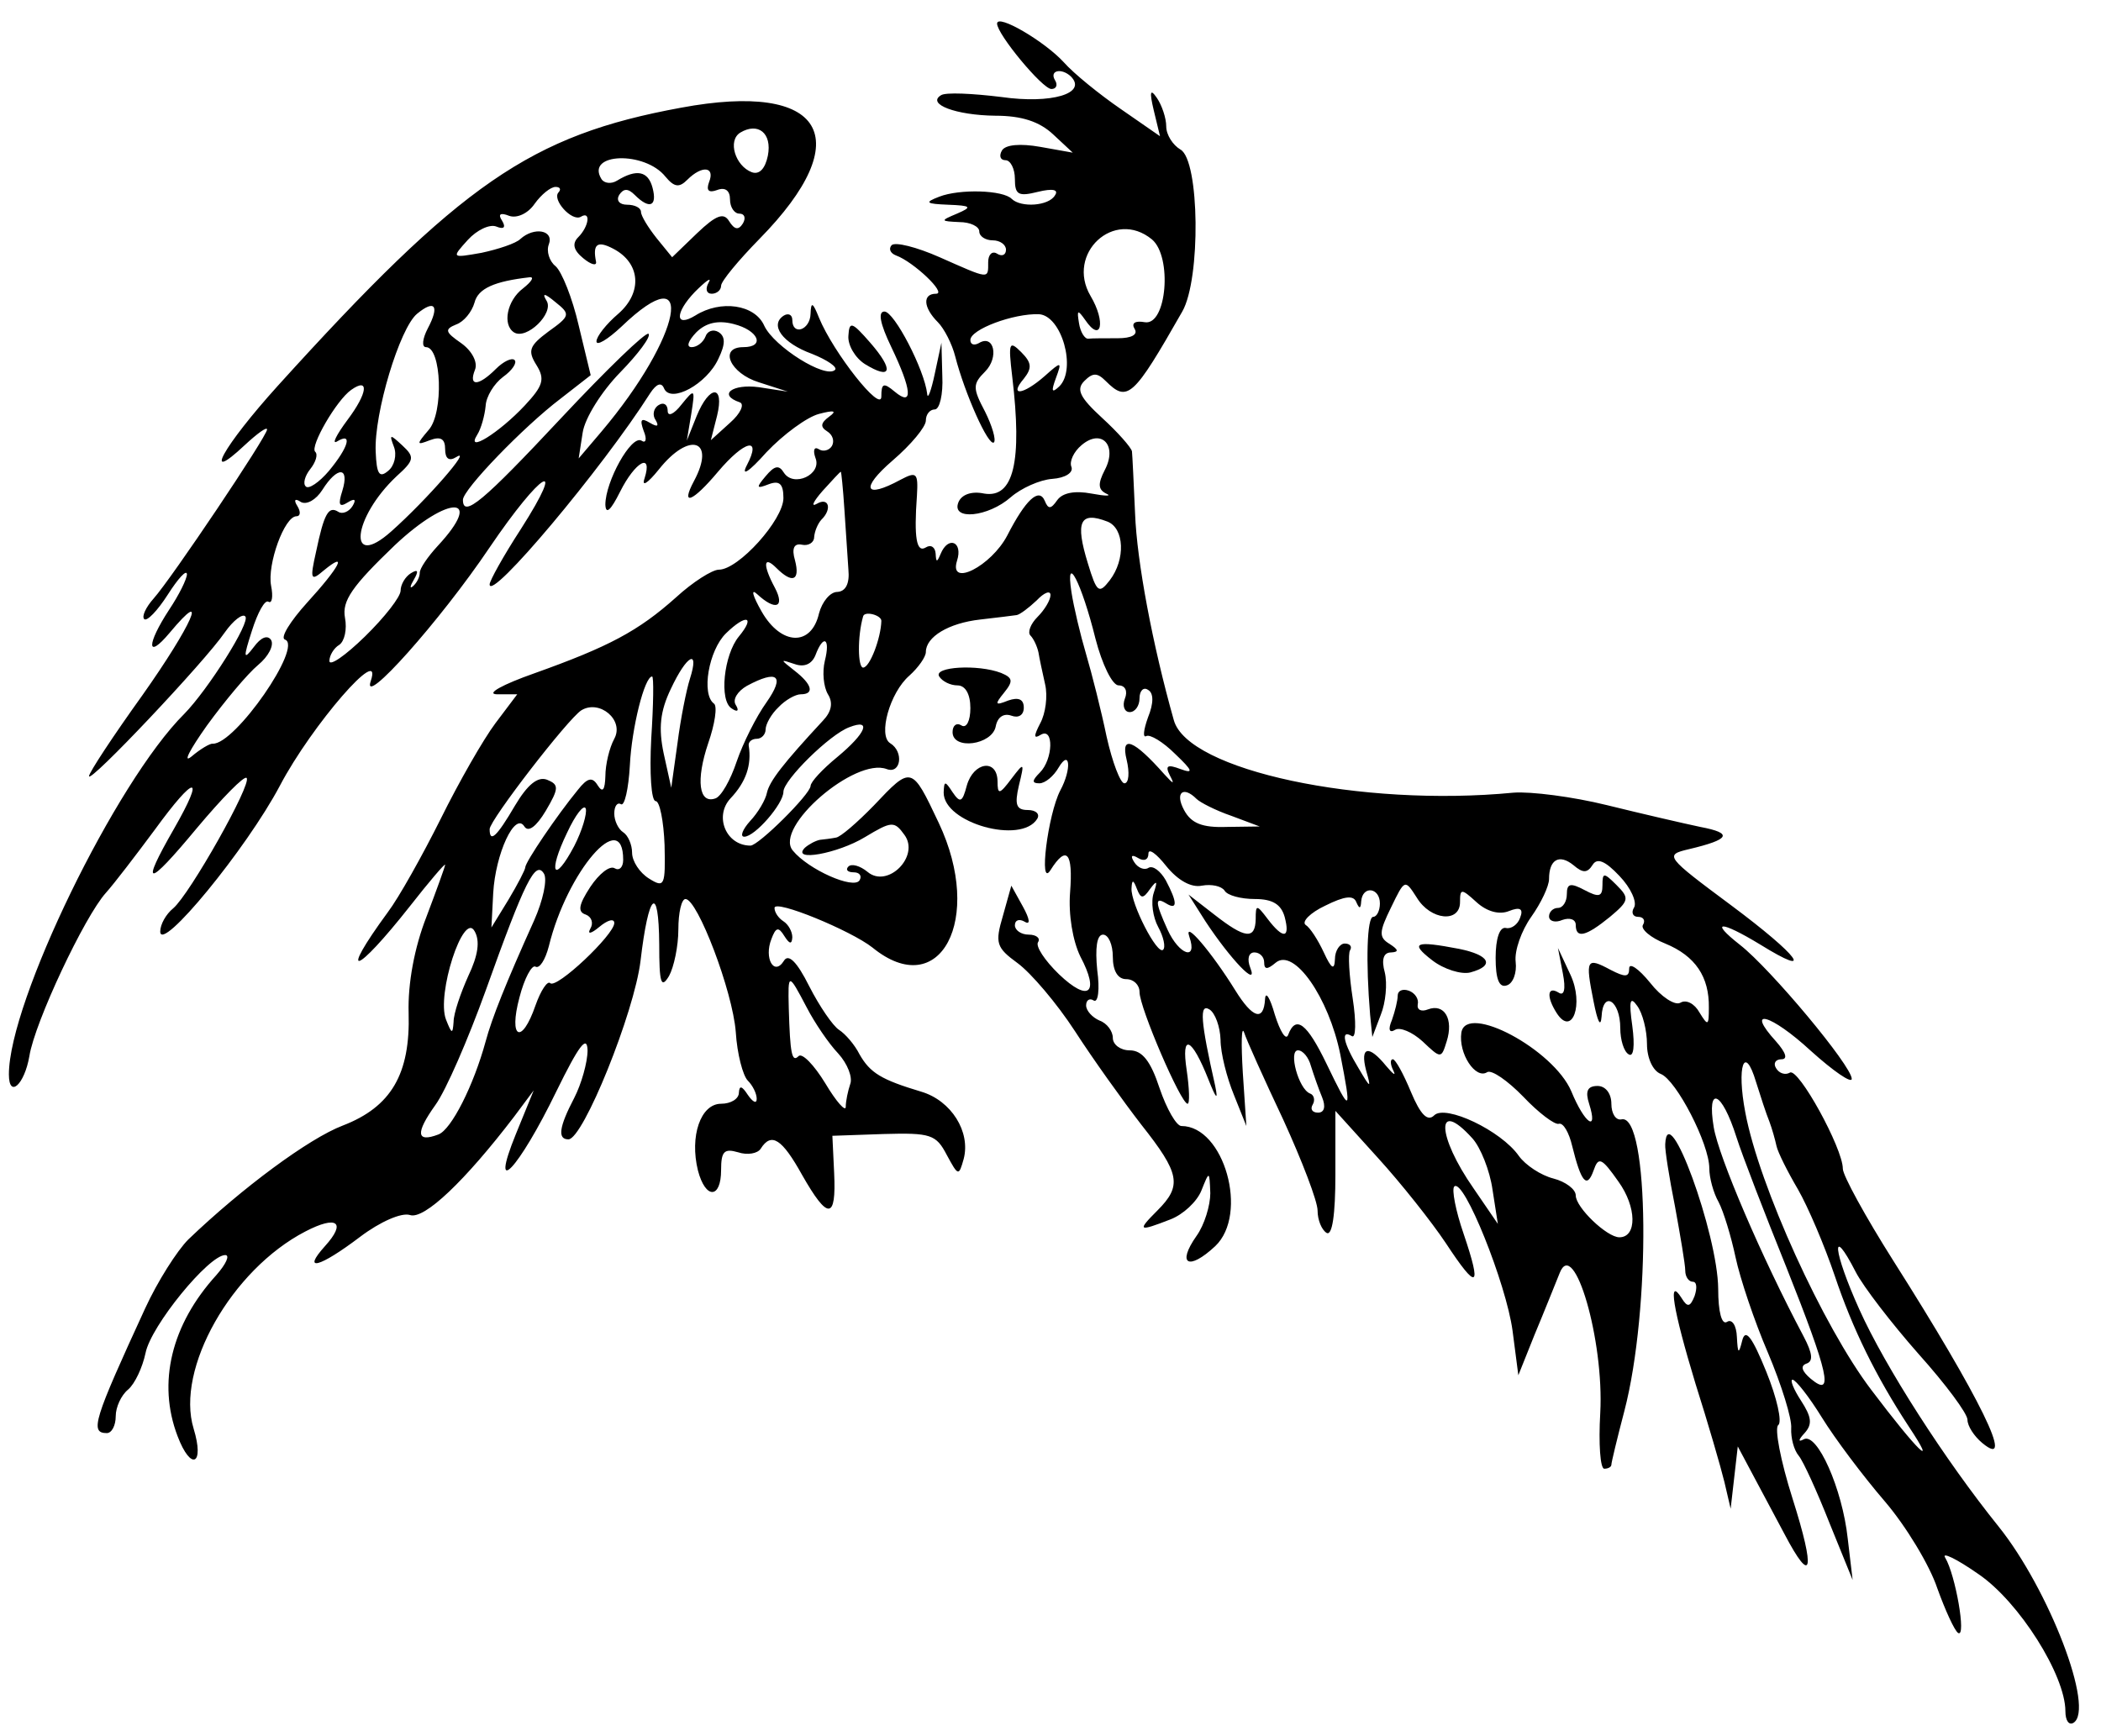 <?xml version="1.0" standalone="no"?>
<!DOCTYPE svg PUBLIC "-//W3C//DTD SVG 20010904//EN"
 "http://www.w3.org/TR/2001/REC-SVG-20010904/DTD/svg10.dtd">
<svg version="1.0" xmlns="http://www.w3.org/2000/svg"
 width="236pt" height="195pt" viewBox="0 0 236 195"
 preserveAspectRatio="xMidYMid meet">
<g transform="translate(0,195) scale(0.05,-0.05)"
fill="#000000" stroke="none">
<path d="M2240 3847 c0 -24 102 -147 122 -147 11 0 15 9 8 20 -13 22 15 28 36
8 37 -38 -44 -62 -156 -46 -65 8 -126 11 -136 4 -33 -20 34 -45 122 -46 59 0
99 -13 130 -42 l44 -41 -73 13 c-45 8 -78 5 -86 -8 -7 -12 -4 -22 8 -22 11 0
21 -19 21 -42 0 -36 8 -40 52 -29 33 8 47 5 38 -8 -14 -24 -76 -28 -97 -8 -19
20 -117 23 -163 5 -34 -13 -30 -16 20 -18 52 -2 55 -5 20 -20 -38 -16 -38 -17
5 -19 25 0 45 -10 45 -21 0 -11 14 -20 30 -20 17 0 30 -10 30 -21 0 -12 -9
-16 -20 -9 -11 7 -20 -2 -20 -19 0 -39 4 -39 -109 11 -52 23 -100 35 -108 27
-7 -8 -3 -18 10 -23 39 -14 115 -86 90 -86 -31 0 -29 -31 4 -64 14 -14 32 -49
39 -77 21 -82 75 -204 87 -193 5 6 -4 37 -20 69 -28 53 -28 62 0 90 32 32 20
85 -14 64 -11 -6 -19 -3 -19 7 0 24 97 60 154 58 51 -3 85 -123 46 -162 -17
-16 -19 -12 -8 18 14 38 13 39 -25 5 -49 -43 -81 -46 -47 -6 19 24 18 36 -6
60 -27 27 -29 21 -20 -55 23 -192 3 -274 -63 -263 -28 6 -51 -2 -58 -20 -16
-41 67 -33 118 12 23 20 65 39 93 41 29 2 48 14 43 27 -5 12 5 34 23 49 45 38
81 -1 52 -56 -16 -31 -15 -44 3 -53 14 -6 -1 -6 -33 0 -37 7 -65 2 -77 -15
-14 -20 -20 -21 -28 -1 -13 30 -43 2 -84 -78 -36 -69 -132 -118 -113 -57 14
43 -20 57 -37 15 -8 -19 -10 -19 -11 1 -1 15 -11 21 -22 14 -21 -13 -27 21
-20 117 3 51 -1 54 -37 35 -81 -44 -91 -20 -18 43 42 36 75 76 75 90 0 14 9
25 20 25 11 0 19 34 17 75 l-2 75 -15 -70 c-8 -38 -16 -59 -17 -45 -6 54 -74
185 -96 185 -15 0 -10 -27 15 -79 47 -98 50 -136 8 -101 -25 21 -30 19 -30
-11 0 -38 -108 99 -140 177 -14 35 -18 37 -19 9 -1 -37 -41 -50 -41 -14 0 12
-9 16 -19 10 -33 -21 -3 -62 63 -86 35 -14 58 -30 52 -36 -21 -21 -137 52
-159 99 -21 48 -98 59 -155 23 -46 -28 -46 6 -1 53 25 25 39 35 31 21 -8 -14
-5 -25 7 -25 11 0 21 8 21 18 0 10 39 57 86 105 223 227 146 355 -176 295
-338 -62 -494 -170 -906 -625 -122 -135 -172 -225 -74 -133 28 26 50 42 50 35
0 -15 -214 -334 -255 -380 -17 -19 -27 -40 -21 -46 6 -6 30 19 53 55 23 36 42
57 43 46 0 -11 -18 -47 -40 -80 -51 -78 -51 -114 1 -52 91 109 50 17 -61 -140
-66 -92 -120 -174 -120 -182 0 -18 260 257 305 323 19 27 40 43 46 36 13 -12
-84 -165 -137 -219 -154 -153 -394 -647 -394 -810 0 -55 35 -23 46 41 12 76
124 314 172 367 18 20 67 84 110 142 91 125 114 126 43 2 -77 -134 -61 -134
51 1 57 68 107 119 112 113 13 -12 -128 -262 -165 -293 -16 -13 -29 -36 -29
-52 0 -50 194 186 269 328 71 135 233 322 204 235 -22 -64 156 135 267 300
116 171 176 207 70 41 -39 -60 -70 -116 -70 -124 0 -41 253 260 361 430 14 21
25 25 31 10 15 -34 96 10 122 67 16 33 16 50 0 60 -12 7 -25 2 -29 -10 -5 -13
-19 -24 -31 -24 -13 0 -8 14 10 33 22 22 49 28 84 19 56 -14 72 -52 22 -52
-56 0 -30 -59 35 -79 l65 -21 -65 10 c-60 8 -93 -17 -43 -34 11 -4 2 -25 -22
-46 l-43 -39 14 55 c17 70 -17 70 -46 -1 l-22 -55 10 60 c9 57 8 58 -22 21
-17 -22 -31 -28 -31 -14 0 14 -9 20 -20 13 -12 -7 -15 -23 -7 -34 8 -14 4 -16
-13 -6 -20 12 -23 7 -14 -18 8 -19 5 -29 -5 -22 -23 13 -81 -92 -81 -144 1
-23 12 -13 33 29 34 68 74 90 55 30 -7 -20 7 -11 32 20 69 87 129 67 79 -26
-31 -58 -3 -47 54 21 60 71 99 80 65 15 -14 -27 4 -16 44 29 38 40 91 79 118
86 34 9 41 7 23 -6 -19 -14 -21 -23 -5 -33 13 -8 17 -22 11 -33 -6 -10 -20
-14 -30 -7 -10 6 -13 -3 -7 -20 15 -37 -49 -67 -71 -33 -11 18 -21 16 -41 -8
-22 -26 -21 -29 7 -18 24 9 33 1 33 -31 0 -49 -101 -161 -145 -161 -15 0 -59
-28 -96 -62 -85 -76 -151 -111 -319 -171 -71 -25 -109 -46 -84 -47 l46 0 -49
-65 c-27 -36 -82 -132 -123 -215 -41 -82 -94 -177 -119 -210 -112 -153 -73
-142 50 14 43 55 79 97 79 93 0 -4 -19 -56 -42 -117 -27 -69 -42 -150 -40
-216 4 -137 -39 -211 -148 -253 -76 -29 -226 -140 -347 -256 -25 -25 -69 -94
-97 -155 -115 -250 -125 -280 -86 -280 11 0 20 17 20 38 0 20 12 47 28 60 15
13 32 49 39 82 12 61 142 220 179 220 11 0 2 -20 -20 -45 -101 -111 -133 -242
-87 -362 30 -79 61 -65 36 17 -41 134 85 357 251 443 71 37 93 21 44 -33 -53
-59 -12 -48 79 21 45 34 93 55 112 49 32 -11 124 77 234 221 l44 59 -40 -98
c-61 -150 6 -79 91 96 50 102 69 128 70 92 0 -27 -14 -76 -30 -107 -34 -65
-38 -93 -13 -93 33 0 148 285 162 401 18 154 41 175 42 37 0 -86 4 -101 22
-71 11 20 21 67 21 105 0 37 7 68 16 68 27 0 106 -207 113 -299 3 -49 16 -98
27 -109 11 -11 20 -29 20 -41 0 -12 -9 -7 -20 9 -13 20 -19 22 -20 5 0 -14
-18 -25 -40 -25 -46 0 -71 -73 -52 -150 17 -65 52 -64 52 1 0 42 7 49 38 40
21 -7 44 -3 51 8 24 38 48 22 93 -59 58 -102 77 -101 72 4 l-4 84 115 4 c106
3 118 -1 142 -47 26 -48 27 -48 38 -9 16 61 -28 131 -95 151 -90 27 -115 42
-139 84 -11 22 -32 46 -46 55 -14 9 -44 53 -67 98 -28 56 -47 74 -57 57 -22
-35 -45 6 -28 49 10 27 16 28 29 7 12 -19 17 -19 18 -3 0 13 -9 29 -20 36 -11
7 -20 20 -20 30 0 20 172 -51 220 -89 152 -124 251 64 149 280 -61 129 -61
129 -146 39 -37 -38 -75 -71 -85 -72 -10 -2 -26 -4 -36 -5 -10 -2 -25 -10 -34
-18 -31 -32 74 -13 135 24 60 36 66 37 89 5 35 -48 -38 -121 -83 -83 -17 14
-36 19 -43 12 -7 -7 -2 -13 12 -13 13 0 19 -8 13 -18 -13 -21 -115 24 -150 67
-43 52 140 210 211 183 32 -12 39 39 8 58 -28 17 -1 114 43 152 20 18 37 42
37 53 0 34 51 65 122 73 37 4 74 9 82 10 7 1 27 16 45 33 17 18 31 23 31 12 0
-11 -13 -33 -29 -49 -16 -16 -23 -35 -16 -42 7 -7 15 -24 18 -38 2 -13 9 -45
15 -72 6 -26 1 -65 -11 -87 -15 -29 -15 -36 1 -26 30 18 28 -55 -2 -85 -18
-18 -18 -24 -1 -24 13 0 32 16 43 35 26 44 30 -3 4 -51 -28 -54 -49 -222 -22
-179 36 57 51 40 44 -50 -4 -50 6 -109 23 -144 44 -83 19 -104 -48 -40 -32 31
-53 63 -47 72 6 9 -4 17 -21 17 -17 0 -31 10 -31 21 0 12 10 15 22 8 13 -8 12
5 -4 34 l-26 47 -19 -68 c-18 -61 -15 -71 33 -106 30 -22 88 -90 129 -153 40
-62 108 -157 149 -210 87 -110 92 -137 36 -193 -46 -46 -43 -48 29 -20 29 11
60 40 70 65 18 45 18 45 20 -6 0 -27 -13 -71 -31 -96 -45 -64 -18 -79 42 -23
76 72 20 270 -76 270 -11 0 -33 38 -49 85 -20 61 -39 85 -67 85 -21 0 -38 13
-38 28 0 15 -13 33 -30 39 -16 7 -30 22 -30 34 0 12 8 17 17 11 10 -6 14 25 8
68 -5 50 -1 80 13 80 12 0 22 -22 22 -50 0 -31 11 -50 30 -50 17 0 30 -13 30
-29 0 -35 93 -251 108 -251 5 0 4 34 -2 75 -13 85 11 75 49 -21 17 -43 22 -48
15 -14 -33 146 -36 186 -13 172 13 -8 24 -39 25 -68 0 -30 14 -85 30 -124 l28
-70 -8 120 c-4 66 -3 107 3 90 5 -16 45 -105 88 -196 42 -92 77 -183 77 -204
0 -21 9 -43 20 -50 13 -8 20 41 20 131 l0 143 95 -105 c52 -57 121 -144 153
-192 71 -108 82 -103 40 21 -18 52 -27 100 -21 106 21 21 117 -219 131 -324
l13 -100 36 90 c21 50 46 113 57 140 32 81 100 -152 91 -315 -4 -69 0 -125 9
-125 9 0 16 4 16 9 0 5 13 59 29 120 60 229 56 669 -6 656 -13 -3 -23 13 -23
35 0 23 -13 40 -31 40 -23 0 -28 -12 -19 -40 21 -66 -10 -45 -40 28 -40 94
-236 199 -247 132 -7 -47 32 -106 58 -89 10 6 46 -19 81 -55 34 -36 71 -64 80
-61 10 3 23 -20 30 -50 20 -81 33 -97 48 -55 11 32 18 29 56 -25 41 -57 42
-125 2 -125 -28 0 -98 67 -98 94 0 14 -23 31 -50 38 -28 7 -63 30 -78 51 -40
57 -165 116 -190 91 -15 -15 -31 2 -52 52 -17 41 -35 74 -41 74 -6 0 -6 -11 1
-25 7 -14 0 -9 -16 10 -39 48 -59 44 -45 -10 12 -42 10 -41 -17 5 -34 56 -41
88 -15 72 9 -6 10 32 2 84 -8 52 -11 101 -6 109 5 8 0 15 -12 15 -11 0 -22
-16 -22 -35 -1 -26 -8 -22 -25 15 -13 28 -31 56 -41 62 -9 7 10 27 44 43 44
22 64 24 70 8 7 -16 10 -15 11 2 3 36 42 31 42 -5 0 -16 -7 -30 -15 -30 -14 0
-17 -100 -7 -220 l5 -50 19 50 c11 27 15 70 9 95 -8 29 -3 45 14 45 18 1 17 6
-3 19 -25 15 -24 27 3 82 31 64 31 64 58 22 31 -51 97 -57 97 -10 0 31 3 31
37 0 23 -21 51 -29 73 -20 25 10 33 5 25 -15 -5 -15 -20 -26 -32 -23 -14 3
-23 -24 -23 -67 0 -48 8 -68 25 -62 14 4 23 28 20 53 -3 25 13 70 35 101 22
31 40 69 40 85 0 44 23 57 55 31 21 -18 31 -18 43 1 10 16 28 9 60 -25 26 -27
40 -59 33 -71 -7 -11 -3 -21 9 -21 12 0 17 -8 11 -18 -6 -9 17 -29 50 -42 68
-28 99 -75 98 -144 0 -41 -2 -42 -21 -11 -11 20 -30 30 -43 22 -12 -7 -43 13
-68 45 -26 32 -47 46 -47 32 0 -20 -9 -20 -42 -3 -54 29 -57 24 -38 -71 9 -46
16 -60 18 -34 3 60 42 36 42 -26 0 -26 8 -53 19 -59 11 -7 14 19 8 64 -8 56
-5 68 11 45 12 -16 22 -55 22 -86 0 -31 13 -60 31 -67 35 -14 109 -157 109
-212 0 -21 9 -55 21 -76 11 -21 28 -77 38 -124 10 -47 42 -143 73 -215 30 -71
54 -148 52 -169 -1 -22 6 -49 17 -62 10 -12 41 -80 69 -151 l52 -128 -11 93
c-12 112 -69 240 -99 223 -13 -7 -12 -1 2 14 18 20 16 36 -8 73 -17 26 -25 47
-19 47 7 0 37 -38 66 -85 29 -47 92 -131 141 -188 48 -56 101 -144 118 -195
18 -50 39 -96 47 -101 19 -12 -6 131 -29 169 -9 14 25 -2 75 -37 91 -62 195
-227 195 -308 0 -21 8 -32 18 -26 49 30 -55 300 -168 441 -120 149 -255 359
-313 488 -59 131 -65 195 -8 84 17 -33 81 -116 141 -184 61 -68 110 -134 110
-148 0 -14 15 -37 33 -52 77 -64 -4 101 -200 410 -62 98 -113 191 -113 206 0
46 -100 228 -119 216 -10 -6 -24 -2 -31 10 -7 11 -1 20 12 20 15 0 10 15 -12
40 -71 78 -12 62 78 -21 51 -46 92 -74 92 -63 0 29 -182 247 -251 301 -70 55
-44 55 45 1 126 -78 88 -26 -65 88 -148 110 -150 113 -95 126 93 22 100 36 26
50 -38 8 -133 30 -210 49 -77 19 -171 31 -210 28 -342 -33 -732 50 -763 163
-48 170 -83 357 -87 464 -3 68 -6 131 -7 140 -2 9 -32 43 -67 75 -50 46 -59
64 -40 83 19 19 29 19 48 0 49 -49 62 -37 172 156 42 73 39 340 -4 364 -17 10
-32 33 -32 52 0 19 -10 48 -21 64 -15 22 -17 14 -7 -28 l14 -58 -88 61 c-48
33 -106 80 -128 105 -43 47 -150 110 -150 87z m-515 -297 c-6 -29 -19 -43 -36
-37 -37 14 -55 71 -26 89 40 24 72 -1 62 -52z m-230 -47 c20 -24 31 -25 49 -7
33 33 63 30 49 -5 -7 -19 -1 -25 18 -18 18 7 29 -1 29 -21 0 -18 10 -32 21
-32 12 0 15 -10 8 -22 -10 -16 -19 -14 -31 5 -12 20 -29 14 -72 -27 l-56 -54
-35 43 c-19 24 -35 50 -35 59 0 9 -14 16 -31 16 -18 0 -25 10 -18 22 10 15 20
15 35 0 33 -33 51 -26 40 16 -10 38 -36 43 -80 16 -13 -8 -29 -6 -35 4 -36 59
98 63 144 5z m-240 -35 c-16 -16 30 -67 50 -55 23 14 18 -22 -6 -46 -14 -14
-11 -29 11 -47 18 -15 31 -18 29 -8 -8 40 3 48 39 29 61 -32 66 -98 11 -146
-27 -23 -49 -51 -49 -62 0 -11 25 4 56 33 172 165 136 -22 -45 -236 l-51 -60
9 58 c5 33 43 93 84 135 41 42 70 81 64 87 -6 5 -94 -80 -197 -190 -174 -186
-220 -225 -220 -183 0 23 136 164 219 227 l68 53 -27 112 c-14 61 -38 121 -52
133 -14 11 -21 34 -15 49 12 32 -33 40 -64 12 -10 -10 -50 -23 -87 -31 -68
-12 -68 -12 -31 29 20 22 49 36 64 30 17 -7 22 -2 13 13 -10 15 -4 19 16 11
17 -6 42 5 57 27 15 21 36 38 47 38 10 0 13 -5 7 -12z m1333 -106 c46 -39 33
-194 -16 -186 -22 4 -31 -2 -23 -15 8 -13 -7 -21 -38 -21 -28 0 -58 0 -66 -1
-8 -1 -18 15 -21 35 -5 30 -3 31 14 7 36 -53 47 -5 12 54 -56 95 53 197 138
127z m-1413 -110 c-36 -27 -47 -82 -20 -99 28 -17 90 43 73 71 -11 18 -5 18
20 -3 34 -27 33 -31 -16 -66 -43 -32 -47 -43 -27 -75 20 -32 15 -47 -26 -91
-58 -62 -134 -109 -107 -66 9 14 17 44 19 65 1 21 19 50 39 65 21 15 32 32 26
38 -6 6 -25 -3 -42 -20 -39 -39 -62 -40 -47 -2 7 17 -7 43 -31 60 -36 25 -38
31 -11 42 17 6 35 28 41 49 8 32 45 48 124 57 11 1 4 -10 -15 -25z m-214 -90
c-12 -23 -14 -42 -4 -42 35 0 40 -148 6 -186 -28 -33 -28 -35 3 -23 24 9 34 3
34 -20 0 -22 9 -28 25 -18 38 24 -65 -95 -146 -167 -100 -89 -87 31 12 124 40
36 41 43 13 69 -28 26 -30 26 -19 -3 7 -18 1 -43 -13 -54 -20 -17 -26 -7 -28
43 -4 86 54 278 93 310 40 33 51 18 24 -33z m-180 -205 c-26 -35 -36 -56 -24
-49 36 22 26 -13 -18 -66 -22 -26 -46 -42 -52 -35 -7 6 -2 24 10 39 12 15 18
33 11 39 -12 12 48 116 81 139 41 29 37 -7 -8 -67z m-12 -160 c-10 -31 -7 -38
12 -26 16 10 20 7 11 -8 -8 -13 -23 -19 -32 -13 -22 14 -32 -4 -50 -90 -14
-62 -12 -67 17 -42 56 46 36 8 -37 -72 -38 -42 -61 -79 -50 -83 42 -14 -112
-236 -162 -234 -6 1 -28 -12 -48 -29 -20 -16 -4 15 35 70 40 55 91 116 115
136 23 19 36 44 29 56 -8 12 -23 6 -39 -16 -23 -30 -24 -25 -4 37 13 41 29 70
37 65 8 -5 11 11 6 36 -9 48 30 156 57 156 9 0 10 10 2 23 -9 14 -5 18 8 9 13
-7 34 5 48 27 34 54 62 53 45 -2z m1128 -42 c3 -47 7 -107 9 -135 3 -31 -6
-49 -25 -50 -16 0 -34 -22 -41 -48 -17 -75 -85 -73 -129 4 -20 35 -25 53 -10
39 41 -38 63 -30 40 14 -28 52 -26 74 3 45 36 -36 54 -29 42 17 -8 27 -2 39
16 35 14 -3 27 5 27 17 1 13 8 30 16 39 25 24 17 52 -10 36 -14 -8 -8 5 13 29
21 23 39 43 41 43 1 0 5 -38 8 -85z m-914 -82 c-22 -24 -40 -50 -40 -60 0 -9
-6 -22 -15 -30 -8 -7 -7 0 2 15 11 19 9 24 -7 14 -13 -8 -23 -26 -23 -39 0
-14 -36 -60 -80 -103 -44 -43 -80 -68 -80 -55 0 12 10 29 22 36 12 8 18 35 13
61 -7 38 16 71 112 163 121 114 203 113 96 -2z m1505 55 c38 -15 41 -85 5
-132 -24 -31 -29 -28 -49 38 -29 94 -18 118 44 94z m-27 -263 c15 -58 38 -105
52 -105 15 0 21 -13 14 -30 -6 -16 -1 -30 11 -30 12 0 22 14 22 31 0 17 9 26
19 19 13 -7 13 -30 0 -62 -10 -28 -12 -46 -4 -42 8 5 38 -13 65 -40 40 -38 42
-45 12 -34 -29 11 -35 8 -24 -14 11 -21 9 -21 -12 2 -69 78 -99 90 -85 33 7
-29 5 -53 -5 -53 -9 0 -27 47 -40 105 -12 58 -33 141 -46 185 -13 44 -28 107
-33 140 -14 92 23 20 54 -105z m-801 5 c-34 -41 -45 -145 -16 -162 13 -9 17
-5 9 8 -8 12 4 31 25 43 69 37 86 23 44 -37 -23 -32 -53 -92 -67 -133 -14 -42
-35 -79 -48 -83 -37 -13 -44 41 -16 124 15 43 21 83 13 89 -29 21 -12 120 27
158 45 44 67 39 29 -7z m320 35 c-1 -39 -26 -105 -41 -105 -12 0 -13 70 0 115
3 13 41 3 41 -10z m-127 -90 c-6 -25 -3 -58 7 -75 12 -19 8 -39 -11 -59 -90
-97 -120 -136 -126 -162 -3 -16 -20 -45 -38 -64 -17 -19 -23 -35 -13 -35 24 0
88 74 88 101 0 26 104 129 148 145 51 20 38 -13 -27 -67 -33 -27 -60 -56 -60
-65 -1 -19 -117 -134 -135 -134 -55 0 -82 66 -45 106 35 37 48 75 41 119 -1 8
7 15 18 15 11 0 20 10 20 21 0 12 13 35 29 50 15 16 38 29 50 29 31 0 26 22
-14 53 -33 26 -33 26 0 15 22 -8 39 0 47 20 18 48 34 38 21 -13z m-303 -40
c-8 -25 -21 -90 -28 -145 l-14 -100 -17 77 c-12 57 -8 95 16 145 36 77 65 92
43 23z m-87 -135 c-4 -77 0 -140 10 -140 9 0 18 -45 20 -99 2 -91 0 -97 -35
-75 -21 13 -38 39 -38 58 0 18 -9 39 -20 46 -11 7 -20 26 -20 42 0 17 7 26 15
21 8 -5 17 34 20 87 4 84 33 200 50 200 4 0 3 -63 -2 -140z m-83 0 c-11 -20
-20 -58 -20 -84 -1 -31 -6 -38 -17 -21 -12 20 -23 18 -45 -10 -46 -56 -118
-162 -118 -174 0 -5 -17 -38 -38 -73 l-38 -62 4 77 c5 89 49 184 70 150 9 -14
27 0 48 35 30 51 30 59 3 70 -21 8 -44 -11 -72 -58 -41 -70 -57 -85 -57 -53 0
20 176 248 206 267 41 25 97 -22 74 -64z m1308 -135 c8 -8 43 -26 78 -38 l64
-24 -74 -1 c-55 -2 -80 8 -96 38 -21 39 -2 55 28 25z m-1398 -106 c-46 -87
-60 -61 -16 30 19 41 38 65 42 54 3 -11 -8 -49 -26 -84z m110 -31 c0 -17 -9
-25 -19 -19 -11 7 -35 -12 -55 -42 -26 -40 -29 -56 -10 -62 13 -5 18 -19 10
-32 -7 -13 2 -11 20 4 19 16 34 20 34 9 0 -26 -130 -149 -144 -135 -6 6 -21
-16 -33 -50 -31 -90 -61 -75 -36 18 11 43 28 74 36 69 9 -5 22 15 30 46 41
168 167 314 167 194z m1300 -58 c22 4 44 -1 51 -11 6 -11 37 -19 68 -19 40 0
59 -12 67 -40 13 -49 -3 -51 -38 -5 -25 33 -27 33 -27 0 -1 -47 -24 -44 -93
10 l-58 45 38 -60 c56 -85 119 -151 101 -105 -8 20 -4 35 9 35 12 0 22 -10 22
-22 0 -17 7 -17 26 -1 41 34 119 -78 145 -206 26 -134 24 -135 -31 -21 -44 91
-69 110 -86 65 -5 -14 -18 7 -30 45 -11 39 -21 54 -22 35 -3 -51 -28 -43 -67
20 -52 84 -117 161 -103 120 19 -55 -23 -41 -49 16 -28 62 -29 75 -3 59 26
-16 25 3 -1 52 -12 21 -29 34 -39 28 -9 -6 -24 0 -32 13 -9 14 -6 18 9 9 13
-8 23 -4 23 10 0 13 18 0 40 -28 26 -32 56 -49 80 -44z m-1500 -78 c-64 -142
-95 -220 -109 -272 -27 -99 -77 -198 -106 -209 -50 -19 -52 3 -7 66 24 33 74
149 113 257 88 246 112 294 131 263 8 -13 -2 -60 -22 -105z m1384 71 c15 20
17 18 8 -9 -7 -20 -2 -55 10 -77 12 -22 17 -45 11 -51 -13 -13 -73 104 -71
138 1 20 4 20 12 -1 9 -23 14 -23 30 0z m-1532 -196 c-17 -38 -33 -84 -33
-103 -2 -28 -4 -28 -17 5 -22 56 39 244 64 199 13 -22 8 -55 -14 -101z m760
-70 c18 -35 50 -82 71 -104 21 -23 33 -54 27 -69 -5 -15 -10 -38 -10 -51 0
-12 -21 11 -46 53 -25 41 -52 69 -60 61 -15 -15 -19 5 -22 108 -2 80 -1 80 40
2z m1133 -132 c6 -19 17 -51 25 -70 9 -22 5 -35 -9 -35 -13 0 -18 8 -12 18 6
10 3 22 -6 25 -26 10 -49 97 -27 97 11 0 24 -16 29 -35z m1030 -125 c6 -16 13
-41 16 -55 3 -14 25 -58 48 -97 23 -40 60 -127 83 -195 40 -119 92 -225 166
-338 67 -101 21 -57 -84 82 -108 142 -252 458 -283 623 -20 104 -2 156 24 69
10 -32 23 -72 30 -89z m-74 -35 c13 -41 64 -173 112 -292 95 -239 108 -295 55
-251 -20 17 -24 29 -10 34 16 5 14 23 -6 61 -95 179 -191 404 -202 470 -16 96
18 82 51 -22z m-593 -3 c18 -20 39 -72 45 -115 l12 -77 -54 79 c-84 120 -86
205 -3 113z"/>
<path d="M1906 3146 c-2 -21 15 -50 37 -64 60 -37 66 -14 12 48 -41 47 -47 49
-49 16z"/>
<path d="M2110 2380 c7 -11 25 -20 41 -20 18 0 29 -20 29 -51 0 -29 -9 -46
-20 -39 -11 7 -20 0 -20 -15 0 -41 89 -29 97 13 4 21 18 30 35 24 16 -6 28 1
28 18 0 19 -12 24 -35 16 -30 -12 -31 -9 -9 18 21 26 19 33 -7 44 -52 20 -153
14 -139 -8z"/>
<path d="M2172 2135 c-10 -38 -15 -40 -32 -15 -17 26 -19 26 -20 -1 0 -68 174
-117 210 -59 7 11 -3 20 -21 20 -26 0 -30 12 -20 55 13 53 12 53 -17 15 -27
-36 -31 -36 -31 -5 -1 51 -54 43 -69 -10z"/>
<path d="M3600 1911 c0 -26 -8 -28 -40 -11 -32 17 -40 15 -40 -9 0 -17 -9 -31
-20 -31 -11 0 -20 -9 -20 -19 0 -11 14 -15 30 -8 17 6 30 1 30 -11 0 -32 23
-26 77 18 43 36 44 42 15 71 -29 29 -32 29 -32 0z"/>
<path d="M3218 1742 c26 -20 65 -32 85 -27 56 15 44 39 -25 53 -99 19 -112 14
-60 -26z"/>
<path d="M3511 1713 c7 -36 3 -52 -10 -43 -25 15 -27 -10 -4 -46 35 -55 62 20
31 86 l-28 60 11 -57z"/>
<path d="M3140 1663 c0 -11 -6 -35 -13 -55 -9 -21 -6 -30 7 -22 11 7 39 -5 62
-26 41 -39 42 -39 54 0 16 50 -5 86 -42 72 -15 -6 -25 -1 -23 11 3 12 -6 26
-20 31 -14 5 -25 0 -25 -11z"/>
<path d="M3741 1329 c-1 -12 9 -75 22 -140 12 -66 23 -130 23 -144 0 -14 8
-25 17 -25 9 0 10 -14 4 -32 -10 -25 -16 -26 -29 -5 -32 51 -20 -24 31 -192
28 -88 57 -188 65 -221 l14 -60 8 70 8 70 33 -62 c18 -34 50 -94 72 -135 62
-118 70 -84 18 80 -27 85 -41 159 -32 165 9 7 -3 61 -27 120 -32 79 -47 98
-54 70 -8 -32 -10 -30 -12 8 -1 26 -11 41 -22 34 -12 -8 -20 22 -20 74 -1 124
-114 433 -119 325z"/>
</g>
</svg>
